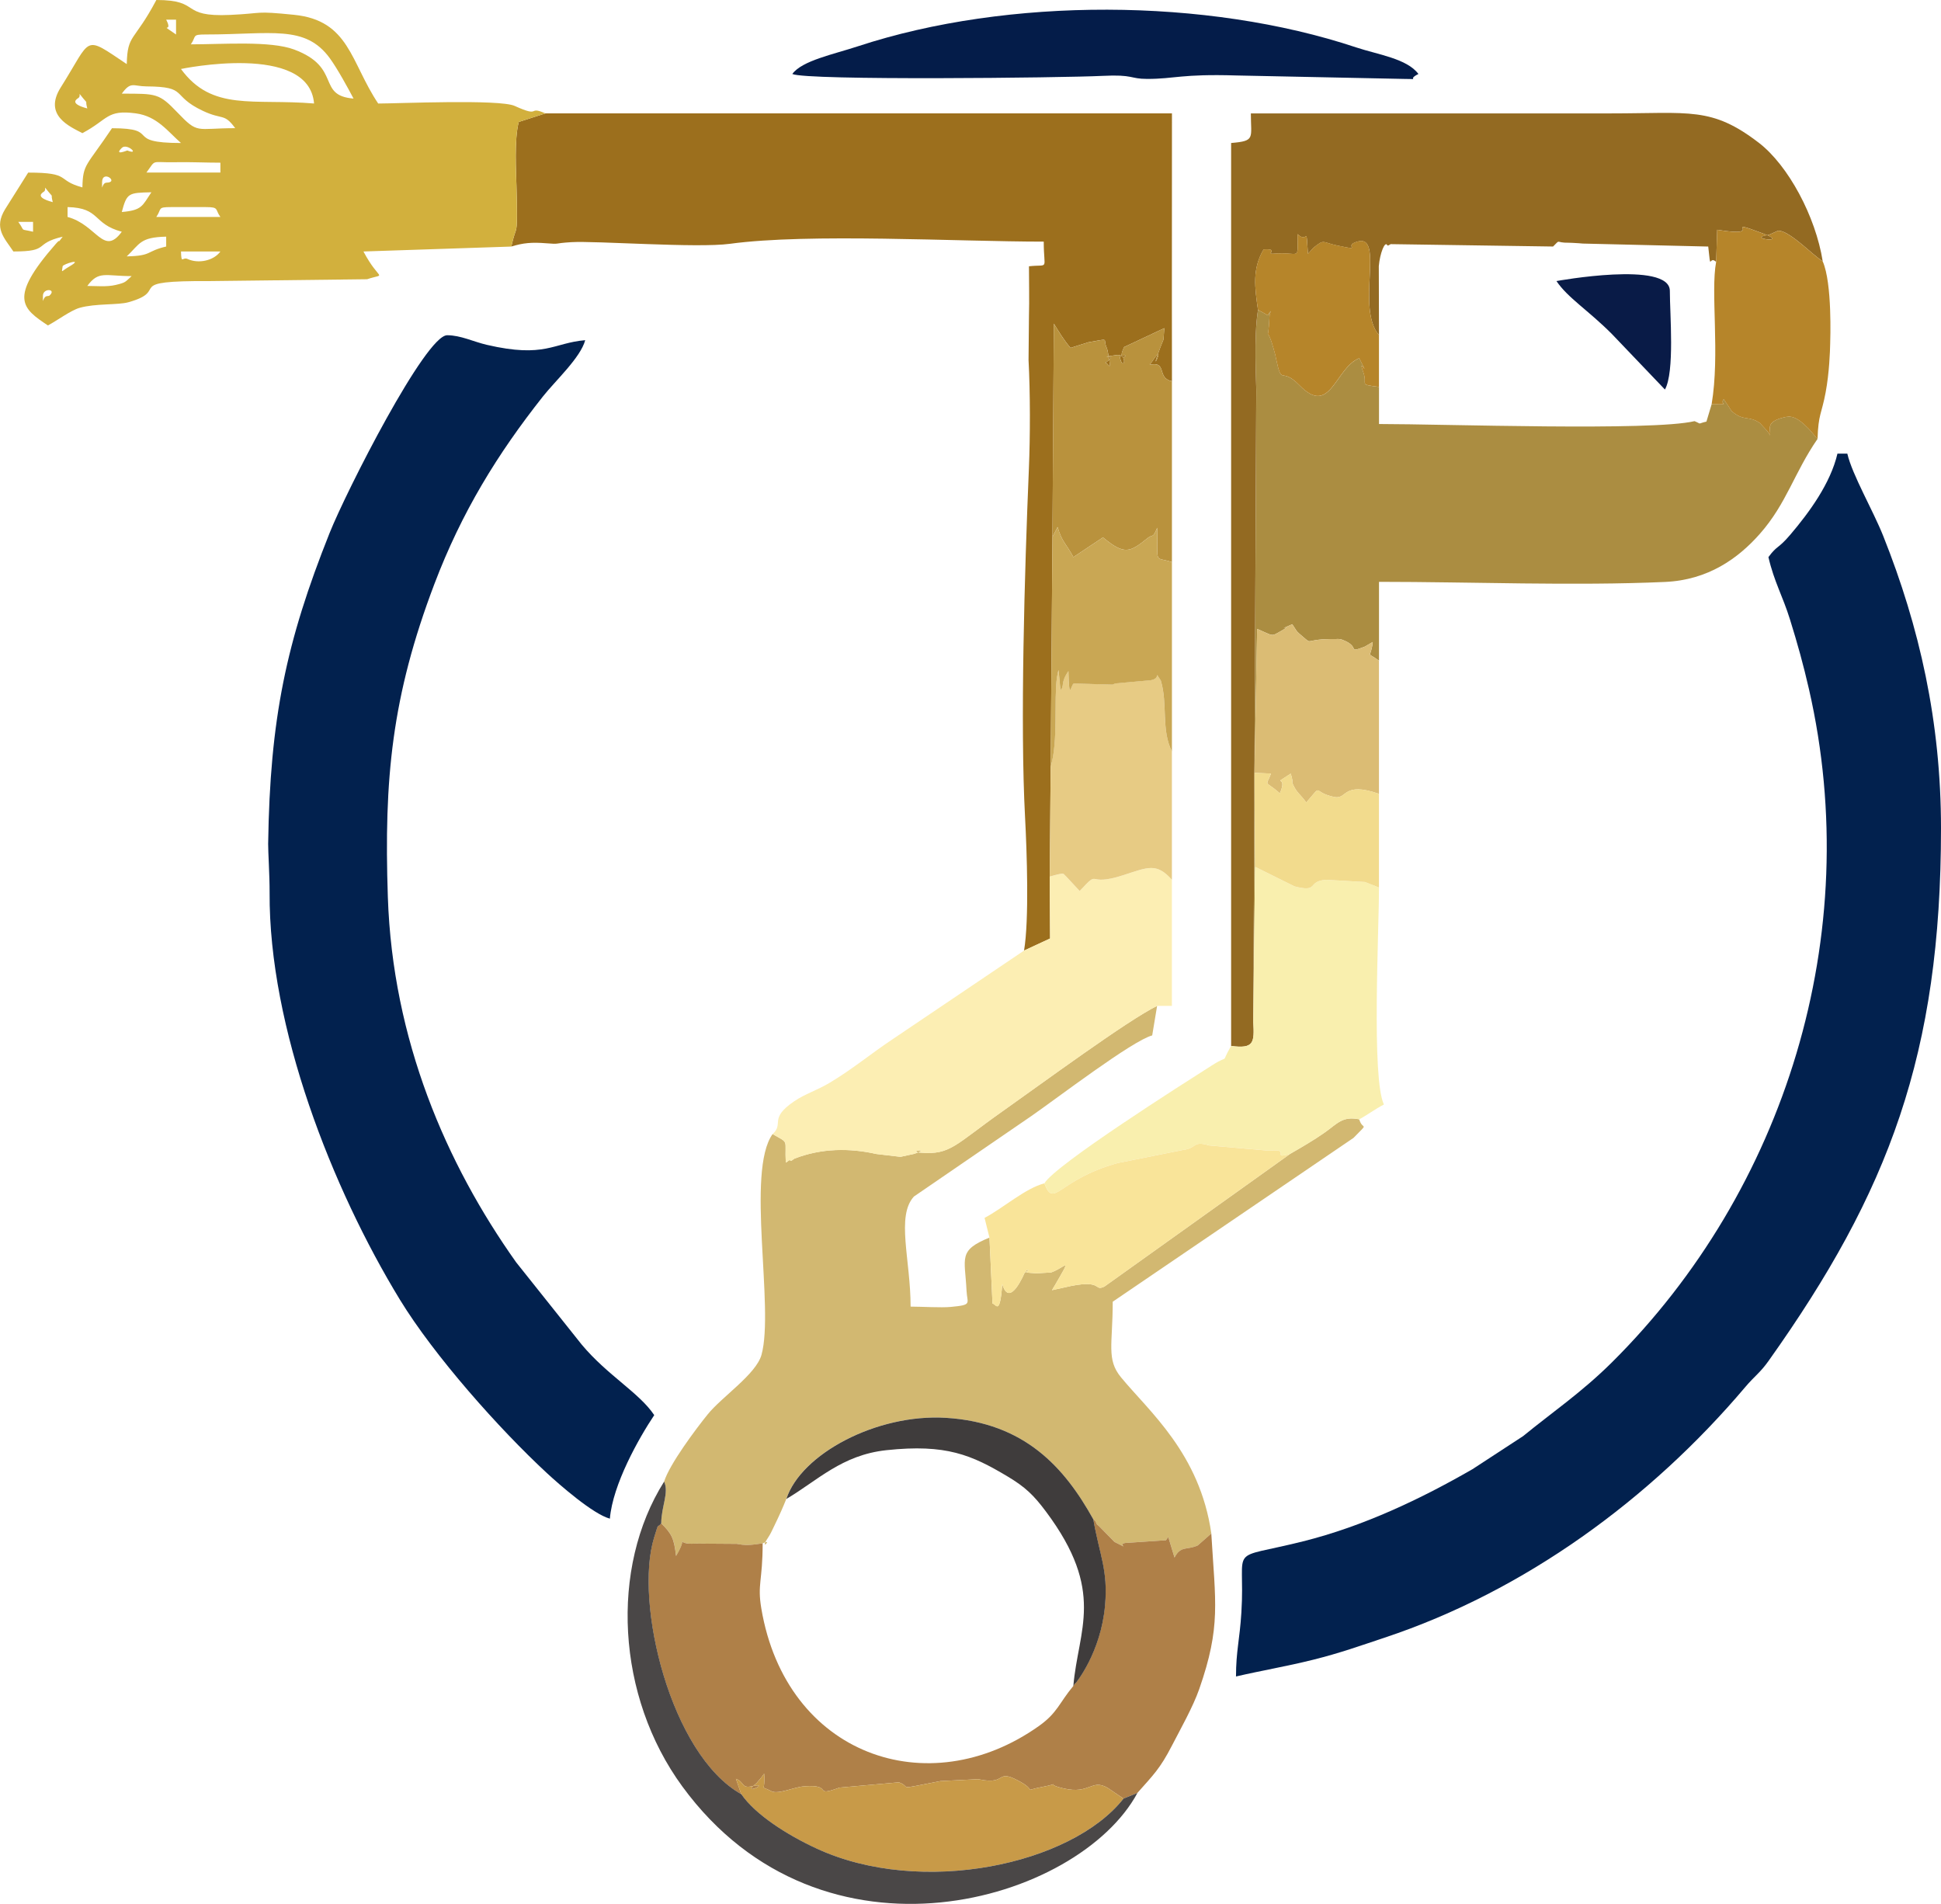 <?xml version="1.0" encoding="UTF-8"?>
<!DOCTYPE svg PUBLIC "-//W3C//DTD SVG 1.1//EN" "http://www.w3.org/Graphics/SVG/1.1/DTD/svg11.dtd">
<!-- Creator: CorelDRAW 2020 (64-Bit) -->
<svg xmlns="http://www.w3.org/2000/svg" xml:space="preserve" width="138.89mm" height="136.217mm" version="1.1" style="shape-rendering:geometricPrecision; text-rendering:geometricPrecision; image-rendering:optimizeQuality; fill-rule:evenodd; clip-rule:evenodd"
viewBox="0 0 749.83 735.4"
 xmlns:xlink="http://www.w3.org/1999/xlink"
 xmlns:xodm="http://www.corel.com/coreldraw/odm/2003">
 <defs>
  <style type="text/css">
   <![CDATA[
    .fil0 {fill:#02214E}
    .fil9 {fill:#041C49}
    .fil20 {fill:#091B47}
    .fil18 {fill:#3F3C3C}
    .fil14 {fill:#4A4747}
    .fil5 {fill:#936A22}
    .fil2 {fill:#9C6F1D}
    .fil3 {fill:#AB8D41}
    .fil6 {fill:#AF8048}
    .fil15 {fill:#B6852A}
    .fil11 {fill:#B9923D}
    .fil10 {fill:#C89A48}
    .fil17 {fill:#C9A754}
    .fil4 {fill:#D2B03D}
    .fil1 {fill:#D2B871}
    .fil16 {fill:#DBBC74}
    .fil13 {fill:#E7CB84}
    .fil19 {fill:#F2DB8D}
    .fil12 {fill:#F9E499}
    .fil8 {fill:#F9EFAE}
    .fil7 {fill:#FCEEB3}
   ]]>
  </style>
 </defs>
 <g id="Layer_x0020_1">
  <g id="_2390564080704">
   <path class="fil0" d="M683.17 215.22c2.23,9.58 5.5,14.97 8.32,24.05 2.92,9.39 5.16,17.42 7.34,26.95 21.74,95.02 -9.35,193.65 -76.09,259.96 -11.76,11.68 -23.13,19.34 -34.33,28.52l-19.59 12.79c-19.92,11.47 -42.13,22.05 -65.45,27.87 -29.95,7.48 -22.16,0.65 -23.81,27.46 -0.65,10.57 -2.08,14.96 -2.08,24.73 9.84,-2.29 19.31,-3.85 29.74,-6.45 10.73,-2.67 18.63,-5.55 27.64,-8.54 54.2,-17.99 102.75,-53.55 139.36,-96.81 3.71,-4.38 5.7,-5.45 8.98,-10.07 46.44,-65.29 66.63,-118.57 66.63,-205.72 0,-41.24 -8.33,-77.84 -22.31,-112.92 -3.97,-9.97 -11.97,-23.61 -13.88,-31.83l-3.81 0c-2.67,11.46 -10.85,22.66 -18.21,31.31 -4.83,5.68 -5,3.96 -8.46,8.68z"/>
   <path class="fil0" d="M235.6 586.6c1.1,-13.22 11.15,-31.05 17.14,-40 -5.83,-8.7 -18.07,-15.34 -28.01,-27.23l-25.34 -31.8c-27.09,-38.15 -47.71,-85.97 -49.56,-141.08 -1.53,-45.64 1.5,-77.51 18,-120.97 10.52,-27.7 24.34,-50.18 41.9,-72.37 4.87,-6.16 14.53,-14.99 16.34,-21.75 -12.36,1.03 -15.47,7.02 -37.99,1.8 -5.22,-1.21 -10.11,-3.71 -15.34,-3.71 -8.34,0 -38.91,60.1 -45.44,76.45 -16.76,41.99 -23,71.68 -23.71,120 -0.04,2.69 0.59,12.47 0.56,18.78 -0.32,52.11 24.14,114.36 50.33,157.28 13.22,21.65 38.4,49.98 56.8,67 5.01,4.63 17.86,15.87 24.31,17.59z"/>
   <path class="fil1" d="M298.45 438.06c-10.35,14.51 0.74,67.11 -4.27,85.23 -2.07,7.51 -15.28,16.2 -20.79,23.02 -4.57,5.65 -14.75,19.24 -16.84,25.97 1.95,4.33 -1.09,9.58 -1.12,16.11 4.18,4.13 4.95,5.8 5.76,12.62 5.56,-9.34 -1.72,-4.11 7.59,-4.78l15.87 0.11c3.4,0.65 5.17,0.52 9.99,-0.2 4.36,-2.17 -1.66,3.44 2.04,-2.16 1.02,-1.54 1.37,-2.4 2.46,-4.66 2.06,-4.24 3.26,-6.96 4.62,-10.33 5.58,-17.32 34.84,-33.02 61.71,-31.35 30.49,1.89 45.79,19.28 56.87,39.2 0.43,0.39 0.94,0.52 1.14,1.34 0.19,0.81 0.84,1 1.11,1.32l5.95 6.07c7.64,3.72 -0.49,0.39 5.41,0.33l14.5 -0.97c0.18,-0.2 0.55,-0.86 0.89,-1.23l2.4 7.91c2.46,-4.73 4.78,-2.73 9,-4.69l5.21 -4.59c-4.43,-30.96 -24.12,-47.22 -34.9,-60.34 -5.7,-6.94 -3.19,-12.67 -3.19,-29.19l93.03 -63.29c6.27,-6.52 3.48,-2.61 2.2,-7.17 -6.55,-1.31 -8.39,1.64 -13.46,5.19 -4.19,2.94 -8.83,5.62 -13.2,8.14l-71.77 51.27c-4.18,2 -0.53,-2.65 -12.83,-0.24l-7.42 1.64c0.28,-0.58 0.73,-1.23 0.98,-1.67 7.02,-12.08 4.25,-7.13 -1.35,-5.17l-5.69 0.33c-0.13,-0.01 -0.65,-0.05 -0.78,-0.06 -0.13,-0.01 -0.67,-0.05 -0.79,-0.06 -0.12,-0.01 -0.67,-0.05 -0.78,-0.05 -4.74,-0.27 2.11,-2.5 -2.17,-0.05 -0.05,0.05 -5.81,14.13 -8.64,4.36 -0.91,12.65 -2.42,7.62 -3.77,7.56l-1.17 -25.5c-12.24,4.98 -9.47,7.78 -8.86,20.56 0.24,5.01 2.39,5.42 -6.1,6.22 -3.84,0.36 -11.25,-0.12 -15.51,-0.12 0,-18.08 -5.66,-34.92 1.28,-42.52l45.21 -30.98c10.23,-7.09 39.1,-29.18 46.84,-31.25l1.9 -11.42c-11.26,5.47 -44.72,30.13 -59.81,40.77 -18.18,12.82 -19.98,16.83 -31.34,15.94 -6.09,-0.48 4.58,-1.93 -2.79,0.47l-5.12 1.11c-0.1,-0 -0.56,-0.04 -0.66,-0.05l-8.75 -1.03c-10.39,-2.36 -21.3,-2.23 -31.6,1.78 -0.4,0.15 -1.35,1.21 -1.65,0.73 -0.31,-0.51 -1.12,0.61 -1.73,0.8 -0.5,-9.33 1.54,-7.19 -5.11,-11.01z"/>
   <path class="fil2" d="M197.52 95.23c4.6,-1.41 7.86,-1.72 13.58,-1.26 5.39,0.44 2.49,0.01 9.55,-0.43 9.48,-0.59 48.57,2.36 61.34,0.63 30.54,-4.15 87.64,-0.84 121.22,-0.84 0,11.4 2.33,8.64 -5.71,9.52 0,6.32 0.18,12.89 -0,19.17l-0.16 17.05c0.67,12.58 0.66,29.38 0.13,42 -1.68,40.15 -3.39,98.79 -1.48,134.52 0.71,13.42 1.62,39.72 -0.39,51.57l10.07 -4.67 -0.14 -23.92 0.36 -42.46 0.69 -88.69 0.54 -82.42c2.1,3.38 3.83,6.33 6.45,9.37l6.79 -2.15c8.8,-1.53 5.59,-1.54 7.1,1.92 0.1,0.24 0.32,0.85 0.38,1.12 2.15,10.67 -0.02,3.83 -1.05,4.94 6.74,-3.74 -4.84,-1.71 4.5,-3.05 4.77,-0.69 2.64,7.17 1.28,0.59 5.71,-2.07 -1.82,3.66 1.68,-3.69l15.53 -7.3c-0.51,6.2 0.17,2.93 -1.52,7.41 -5.13,13.55 2.99,-3.79 -3.16,5.46 -0.21,0.31 -0.66,0.83 -0.96,1.27 6.98,-1.49 2.54,5.21 8.6,6.34 0,-10.37 -0.04,-20.75 -0.03,-31.12l0.03 -72.32 -242.03 0 -10.3 3.31c-1.81,6.87 -1.01,19.52 -0.89,24.76 0.12,5.1 0.21,7.4 0.19,11.43 -0.03,7.41 -0.46,4.18 -2.17,11.92z"/>
   <path class="fil3" d="M484.16 394.7l0.67 -59.91 -0.21 -36.26 1.03 -55.61c6.56,2.76 5.21,3.06 9.2,0.83 5.85,-3.27 -3.38,0.76 4.36,-2.64 2.01,2.89 1.02,2.24 4.25,4.95 3.87,3.24 0.02,0.61 12.68,0.78 0.09,0 0.56,-0.04 0.66,-0.03 0.1,0.01 0.59,0.01 0.7,0.04 0.12,0.03 0.62,0.11 0.75,0.15 7.71,2.76 1.86,5.45 8.81,2.84 0.36,-0.13 2.68,-1.59 3.25,-1.87 -0.74,6.95 -2.82,3.38 2.42,7.23l0 -30.46c35.73,0 75.25,1.62 110.5,0.04 16.61,-0.74 28.22,-9.05 36.64,-18.6 10.38,-11.78 13.18,-23.49 22.28,-36.67 -0.51,-0.38 -1.93,-2.25 -2.31,-2.66 -0.33,-0.35 -0.73,-0.85 -1.08,-1.21 -5.05,-5.17 -7.2,-5.01 -9.66,-4.41 -7.36,1.79 -4.91,4.62 -5.32,6.89 -0.31,-0.43 -0.6,-1.09 -0.83,-1.37l-3.07 -3.34c-4.48,-3.06 -6.19,-0.5 -10.92,-4.62l-3.05 -4.63c-1.86,2.47 3.37,1.96 -4.68,1.96l-2.01 6.72c-3.83,0.89 -1.53,1.1 -4.6,-0.17 -16.33,3.91 -96.69,1.11 -121.89,1.11l0 -14.32c-8.21,-1.05 -4.24,-0.66 -6.06,-5.68 -2.6,-7.21 3.32,4.25 -1.56,-5.41 -9.3,3.66 -11.07,22.78 -23.01,10.54 -7.5,-7.69 -6.75,0.78 -9.18,-10.56 -0.05,-0.25 -0.13,-0.8 -0.2,-1.06 -3.99,-15.35 -2.93,-1.35 -2.27,-15.25 0.05,-1.05 0.32,-1.27 0.55,-1.88 -2.25,2.09 0.56,2.33 -5,-0.43 -1.75,10.72 -0.63,28.04 -0.67,31.24l-1.15 243.74z"/>
   <path class="fil4" d="M16.58 114.27c0,-3.22 5.59,-2.67 2.41,0l-0.7 0.1c-1.92,0.04 -1.71,4.23 -1.71,-0.1zm17.14 -3.81c4.41,-6.02 6.91,-3.81 17.14,-3.81 -2.54,2.21 -2.01,2.43 -6.12,3.4 -3.51,0.84 -7.41,0.4 -11.02,0.4zm-9.52 -7.62c0.1,-0.83 8.64,-3.41 2.54,0.13 -3.33,1.93 -2.9,2.76 -2.54,-0.13zm45.71 -5.71l15.24 0c-2.63,3.64 -8.58,4.81 -12.67,2.91 -2.03,-0.94 -2.39,2.26 -2.56,-2.91zm-20.95 1.9c5.12,-4.85 5.05,-7.39 15.24,-7.62l0 3.81c-7.96,1.86 -5.23,3.59 -15.24,3.81zm-41.9 -13.33l5.71 0 0 3.81c-5.57,-1.33 -2.74,0.25 -5.71,-3.81zm59.04 -5.71l13.33 0c5.36,0 3.53,0.82 5.71,3.81l-24.76 0c2.23,-3.21 0.27,-3.81 5.71,-3.81zm-40 0c12.81,0.29 9.54,6.48 20.95,9.52 -7.06,9.64 -9.64,-2.69 -20.95,-5.71l0 -3.81zm20.95 1.9c1.97,-7.39 2.57,-7.42 11.43,-7.62 -3.49,5.21 -3.56,6.96 -11.43,7.62zm-30.47 -7.62c2.06,-0.91 -0.59,-3.5 2.27,-0.03 2.03,2.46 0.52,0 1.54,3.84 -7.39,-1.97 -3.74,-3.68 -3.81,-3.81zm22.85 -3.81c0,-5.17 6.81,-0 1.71,0.1 -1.92,0.04 -1.71,4.23 -1.71,-0.1zm45.71 -7.62l0 3.81 -28.57 0c3.94,-5.37 1.42,-3.78 11.24,-3.99 5.51,-0.12 11.7,0.18 17.33,0.18zm-38.09 -5.71c2.02,-2.02 7.22,3.02 2.12,0.99 -0.04,-0.02 -5.31,2.2 -2.12,-0.99zm-17.14 -19.05c2.06,-0.91 -0.59,-3.5 2.27,-0.03 2.03,2.46 0.52,0 1.54,3.84 -7.39,-1.97 -3.74,-3.68 -3.81,-3.81zm60.95 11.43c-15.41,0 -14.17,2.45 -22.41,-6.16 -7.02,-7.33 -7.98,-7.17 -21.4,-7.17 3.53,-4.89 4.38,-2.85 9.5,-2.81 16.51,0.13 9.11,3.48 21.91,9.49 7.63,3.58 8.07,0.73 12.4,6.65zm-52.38 -19.05l-2.86 0 2.86 0 0 0zm31.43 -3.81c0.02,-0.01 49.45,-10.4 51.42,13.33 -23.54,-1.96 -39.35,3.15 -51.42,-13.33zm-10.47 -7.62l2.86 0 -2.86 0 0 0zm20 -5.71c25.45,0 38.44,-3.89 47.97,9.17 2.93,4.03 6.89,11.27 9.17,15.59 -14.46,-1.2 -4.37,-12.01 -22.95,-18.95 -9.22,-3.44 -27.43,-2 -39.9,-2 2.23,-3.21 0.27,-3.81 5.71,-3.81zm-15.24 -5.71l3.81 0 0 5.71c-7.3,-5.07 -0.8,0.01 -3.81,-5.71zm133.33 87.61c1.71,-7.74 2.13,-4.51 2.17,-11.92 0.02,-4.03 -0.07,-6.33 -0.19,-11.43 -0.12,-5.24 -0.92,-17.89 0.89,-24.76l10.3 -3.31c-7.18,-3.13 -1.32,1.91 -11.89,-2.89 -5.84,-2.65 -45.02,-0.92 -52.71,-0.92 -10.69,-15.97 -11.11,-32.12 -32.52,-34.27 -15.61,-1.57 -11.26,-0.58 -24.59,0.04 -20,0.92 -10.86,-5.76 -28.59,-5.76 -8.65,16.34 -11.17,13.03 -11.43,24.76 -17.07,-11.43 -13.25,-10.38 -25.49,8.98 -6.88,10.88 3.59,15.17 8.35,17.69 10.05,-5.32 9.3,-9.18 20.7,-7.63 8.23,1.12 12.33,7.04 17.39,11.44 -22.58,0 -7.17,-5.71 -26.66,-5.71 -9.97,14.88 -11.22,13.63 -11.43,22.85 -10.35,-2.76 -3.94,-5.71 -20.95,-5.71l-8.91 14.15c-4.46,7.31 -0.35,11.01 3.2,16.32 14.56,0 7.42,-3 19.05,-5.71 -2.65,3.62 -0.21,-0.02 -2.79,2.92 -18.38,21 -12.71,24.8 -2.92,31.36 3.51,-1.86 8.83,-5.83 12.24,-6.8 6.09,-1.74 14.79,-1.04 18.8,-2.15 16.86,-4.68 -3.37,-8.38 31.8,-8.19l60.47 -0.71c7.7,-2.58 4.85,1.13 -1.42,-10.72l57.15 -1.9z"/>
   <path class="fil5" d="M475.58 404.01c8.89,1.18 9.02,-1.28 8.58,-9.3l1.15 -243.74c0.05,-3.2 -1.07,-20.52 0.67,-31.24 -1.24,-8.66 -2.3,-15.79 2.15,-23.37 6.27,-0.34 0.68,1.9 3.83,1.64 10.56,-0.86 9.31,3.28 9.3,-7.56 4.23,4.13 3.16,-4.57 4.02,7.62l2.1 -2.35c4.46,-3.5 3.12,-2.14 9.33,-0.85 10.53,2.2 1.58,0.1 7.84,-1.58 10.35,-2.78 -0.8,25.99 8.17,36.14l-0.07 -26.65c0.44,-5 2.4,-9.9 3.29,-8.04 0.2,0.42 1.05,-0.38 1.33,-0.43l62.7 0.92c3.08,-3.07 0.71,-1.37 6.08,-1.46 0.36,-0.01 0.95,0.03 1.32,0.04 1.28,0.03 4.03,0.27 4.11,0.28l48.43 1.15c1.12,10.38 0.19,3.17 3.07,5.94l0.4 -12.43c20.03,3.3 0.29,-5.07 17.93,1.53 10.4,3.89 -7.46,1.76 2.02,0.44l3.46 -1.56c0.1,-0.01 0.59,-0.01 0.69,0 4.34,0.45 13.42,9.87 16.66,11.78 -2.74,-17.37 -13.36,-37.09 -24.68,-45.78 -18.25,-14.01 -26.6,-11.35 -57.21,-11.35 -46.34,0 -92.69,0 -139.03,0 0,9.64 1.84,10.64 -7.62,11.43l0 348.77z"/>
   <path class="fil6" d="M286.37 693.03l-2.08 -5.95c3.33,1.2 2.13,3.75 6.01,2.9 8.24,-1.8 -4.67,4.01 1.93,-1.21l1.97 -2.31c0.25,-0.28 0.62,-0.96 1,-1.38 0.59,7.56 -1.97,4.26 2.81,6.79 2.54,1.35 8.72,-1.6 12.63,-1.89 11.74,-0.9 2.99,4.42 13.63,0.5l23 -2.05c5.38,1.99 -2.27,3.08 16.07,-0.48l14.56 -0.73c0.1,0.02 0.56,0.11 0.66,0.13 10.4,2.1 6.14,-4.07 14.57,0.31 8.61,4.48 0.84,4.17 9.37,2.58 8.92,-1.66 -0.06,-1.4 8.46,0.57 10.15,2.34 10.66,-3.87 16.96,-0.23l6.09 4.14 5.37 -2.18c6.12,-6.91 8.77,-9.37 13.36,-18.3 3.14,-6.1 8.11,-14.87 10.54,-21.83 8.46,-24.25 6.23,-33.36 4.66,-60.08l-5.21 4.59c-4.23,1.95 -6.55,-0.04 -9,4.69l-2.4 -7.91c-0.34,0.37 -0.72,1.03 -0.89,1.23l-14.5 0.97c-5.9,0.06 2.23,3.39 -5.41,-0.33l-5.95 -6.07c-0.26,-0.32 -0.91,-0.51 -1.11,-1.32 -0.2,-0.83 -0.7,-0.95 -1.14,-1.34 2.44,13.94 5.72,19.55 4.55,33.13 -1.58,18.39 -11.42,30.29 -11.44,30.24 -0.11,-0.29 -0.54,0.7 -0.83,1.04 -5.4,6.46 -6.1,10.35 -13.25,15.42 -42.85,30.44 -97.68,11.26 -107.25,-45.35 -1.6,-9.47 0.51,-10.61 0.51,-25.19 -4.81,0.72 -6.59,0.85 -9.99,0.2l-15.87 -0.11c-9.31,0.67 -2.03,-4.56 -7.59,4.78 -0.82,-6.82 -1.59,-8.49 -5.76,-12.62 -1.78,2.35 -0.67,-1.22 -2.77,5.59 -7.71,25.01 6.35,83.76 33.71,99.05z"/>
   <path class="fil7" d="M405.52 338.58l0.14 23.92 -10.07 4.67 -50.29 33.92c-9.18,6.08 -15.38,11.49 -24.77,17.13 -4.9,2.94 -9.45,4.24 -13.77,7.19 -9.92,6.75 -3.74,8.57 -8.31,12.64 6.65,3.81 4.61,1.67 5.11,11.01 0.61,-0.19 1.42,-1.31 1.73,-0.8 0.3,0.48 1.25,-0.58 1.65,-0.73 10.29,-4.01 21.21,-4.13 31.6,-1.78l8.75 1.03c0.1,0.01 0.56,0.05 0.66,0.05l5.12 -1.11c7.37,-2.41 -3.3,-0.95 2.79,-0.47 11.36,0.89 13.16,-3.12 31.34,-15.94 15.09,-10.64 48.55,-35.3 59.81,-40.77l5.71 -0.01 0 -48.71c-5.93,-6.61 -9.12,-4.9 -18.76,-1.77 -14.92,4.84 -8.5,-2.93 -16.87,6.12l-5.34 -5.76c-1.25,-0.78 0.38,-1.71 -6.23,0.18z"/>
   <path class="fil8" d="M484.16 394.7c0.44,8.03 0.31,10.48 -8.58,9.3 -4.55,7.96 0.16,2.69 -7.44,7.54 -10.92,6.96 -60.41,38.3 -64.7,45.55 3.92,9.94 5.04,-1.39 28.36,-7.87l25.39 -5.08c5.39,-0.65 3.44,-3.67 9.94,-1.71l23.25 2.04c8.78,-1.03 0.32,3.53 8.06,1.2 4.37,-2.52 9.01,-5.2 13.2,-8.14 5.07,-3.55 6.9,-6.5 13.46,-5.19 3.13,-1.66 5.64,-3.67 9.52,-5.72 -4.82,-10.05 -1.9,-66.87 -1.9,-83.81 -1.96,-0.78 -3.59,-1.42 -5.41,-2.12l-15.1 -0.86c-7.53,0.61 -2.41,5.04 -12.13,2.54l-15.25 -7.56 -0.67 59.91z"/>
   <path class="fil9" d="M306.07 28.57c5.43,2.6 104.68,1.49 119.76,0.74 12.27,-0.61 10.52,1.17 17.37,1.17 10.66,0 13.05,-1.98 34.44,-1.33l64.6 1.33c7.28,0 0.69,0.58 5.71,-1.9 -4.36,-5.95 -15.84,-7.53 -24.02,-10.26 -57.71,-19.25 -134.6,-19.46 -192.41,-0.47 -9.78,3.21 -21.66,5.56 -25.45,10.73z"/>
   <path class="fil10" d="M286.37 693.03c5.41,7.85 17.6,15.69 29.17,21.03 40.38,18.62 98.39,6.18 118.47,-19.33l-6.09 -4.14c-6.3,-3.64 -6.81,2.57 -16.96,0.23 -8.52,-1.96 0.46,-2.23 -8.46,-0.57 -8.53,1.59 -0.76,1.9 -9.37,-2.58 -8.43,-4.38 -4.17,1.78 -14.57,-0.31 -0.1,-0.02 -0.56,-0.11 -0.66,-0.13l-14.56 0.73c-18.34,3.57 -10.69,2.47 -16.07,0.48l-23 2.05c-10.64,3.92 -1.89,-1.4 -13.63,-0.5 -3.91,0.3 -10.09,3.25 -12.63,1.89 -4.77,-2.54 -2.21,0.76 -2.81,-6.79 -0.39,0.42 -0.75,1.09 -1,1.38l-1.97 2.31c-6.6,5.22 6.31,-0.59 -1.93,1.21 -3.88,0.85 -2.68,-1.71 -6.01,-2.9l2.08 5.95z"/>
   <path class="fil11" d="M406.57 207.43l1.98 -3.87c1.75,5.92 3.39,6.48 6.11,11.63l11.43 -7.62c8.35,6.97 10.46,5.72 17.2,0.31 2.22,-1.78 1.95,0.34 3.74,-4.05 0.27,14.82 -1.28,10.92 5.7,13.29l0 -69.87c-6.06,-1.13 -1.62,-7.83 -8.6,-6.34 0.3,-0.44 0.75,-0.96 0.96,-1.27 6.15,-9.25 -1.97,8.1 3.16,-5.46 1.69,-4.47 1.01,-1.21 1.52,-7.41l-15.53 7.3c-3.5,7.35 4.04,1.62 -1.68,3.69 1.36,6.58 3.5,-1.28 -1.28,-0.59 -9.34,1.35 2.24,-0.69 -4.5,3.05 1.03,-1.11 3.2,5.73 1.05,-4.94 -0.05,-0.27 -0.27,-0.88 -0.38,-1.12 -1.51,-3.46 1.7,-3.45 -7.1,-1.92l-6.79 2.15c-2.62,-3.04 -4.35,-5.99 -6.45,-9.37l-0.54 82.42z"/>
   <path class="fil12" d="M403.44 457.09c-7.25,1.83 -15.92,9.54 -23.09,13.33l1.89 7.62 1.17 25.5c1.36,0.07 2.86,5.1 3.77,-7.56 2.84,9.77 8.59,-4.32 8.64,-4.36 4.28,-2.45 -2.56,-0.22 2.17,0.05 0.11,0.01 0.66,0.04 0.78,0.05 0.13,0.01 0.66,0.05 0.79,0.06 0.13,0.01 0.65,0.05 0.78,0.06l5.69 -0.33c5.59,-1.96 8.37,-6.91 1.35,5.17 -0.25,0.44 -0.7,1.08 -0.98,1.67l7.42 -1.64c12.31,-2.41 8.65,2.23 12.83,0.24l71.77 -51.27c-7.75,2.33 0.71,-2.23 -8.06,-1.2l-23.25 -2.04c-6.5,-1.96 -4.55,1.05 -9.94,1.71l-25.39 5.08c-23.32,6.48 -24.44,17.81 -28.36,7.87z"/>
   <path class="fil13" d="M405.88 296.12l-0.36 42.46c6.6,-1.89 4.98,-0.96 6.23,-0.18l5.34 5.76c8.37,-9.05 1.95,-1.28 16.87,-6.12 9.64,-3.13 12.83,-4.84 18.76,1.77l0 -49.6c-4.22,-8.27 -1.55,-18.26 -4.3,-27.39 -3.25,-4.68 1.22,-0.09 -5.49,0.05l-12.01 1.08c-0.34,0.11 -0.89,0.37 -1.21,0.46l-14.91 -0.43c-1.07,0.35 -1.78,7.65 -2.06,-4.8 -3.21,4.6 -1.4,5.76 -3.09,7.34l-0.72 -7.74c-0.18,0.44 -0.28,1.06 -0.34,1.38 -0.05,0.33 -0.24,1.01 -0.29,1.43 -1.23,9.11 0.54,24.88 -2.43,34.5z"/>
   <path class="fil14" d="M439.39 692.54l-5.37 2.18c-20.08,25.52 -78.08,37.96 -118.47,19.33 -11.58,-5.34 -23.76,-13.18 -29.17,-21.03 -27.36,-15.28 -41.42,-74.04 -33.71,-99.05 2.1,-6.81 0.99,-3.25 2.77,-5.59 0.03,-6.52 3.07,-11.78 1.12,-16.11 -21.01,33.31 -18.46,82.93 7.03,117.76 54.21,74.08 153.19,44.52 175.81,2.51z"/>
   <path class="fil15" d="M662.96 101.17c-2.2,11.71 1.52,35.63 -1.74,54.96 8.05,0 2.82,0.51 4.68,-1.96l3.05 4.63c4.73,4.12 6.44,1.56 10.92,4.62l3.07 3.34c0.23,0.28 0.52,0.94 0.83,1.37 0.42,-2.27 -2.04,-5.1 5.32,-6.89 2.46,-0.6 4.61,-0.76 9.66,4.41 0.35,0.36 0.75,0.86 1.08,1.21 0.38,0.41 1.8,2.28 2.31,2.66 0.28,-9.56 1.59,-9.69 3.12,-17.93 1.44,-7.72 1.69,-15.81 1.76,-18.86 0.03,-1.12 0.86,-23.35 -2.89,-31.78 -3.24,-1.91 -12.32,-11.33 -16.66,-11.78 -0.1,-0.01 -0.59,-0.01 -0.69,-0l-3.46 1.56c-9.48,1.32 8.38,3.45 -2.02,-0.44 -17.65,-6.6 2.09,1.77 -17.93,-1.53l-0.4 12.43z"/>
   <path class="fil16" d="M484.61 298.54l6.4 0.25c-2.11,5.46 -2.52,2.36 3.41,7.65 3.44,-7.85 -3.95,-2.27 4.2,-7.62 1.44,4.69 -0.28,1.98 1.39,5.21 1.21,2.35 2.6,3.06 4.6,5.95 6.73,-7.67 1.93,-4.03 10.74,-2.14 5.25,1.13 3.15,-6.14 17.36,-1.21l0 -51.42c-5.24,-3.85 -3.16,-0.28 -2.42,-7.23 -0.57,0.28 -2.89,1.73 -3.25,1.87 -6.94,2.61 -1.1,-0.08 -8.81,-2.84 -0.12,-0.04 -0.63,-0.13 -0.75,-0.15 -0.11,-0.02 -0.59,-0.03 -0.7,-0.04 -0.1,-0.01 -0.56,0.04 -0.66,0.03 -12.67,-0.17 -8.81,2.45 -12.68,-0.78 -3.24,-2.71 -2.24,-2.06 -4.25,-4.95 -7.74,3.4 1.49,-0.62 -4.36,2.64 -3.99,2.23 -2.64,1.93 -9.2,-0.83l-1.03 55.61z"/>
   <path class="fil17" d="M406.57 207.43l-0.69 88.69c2.98,-9.62 1.21,-25.39 2.43,-34.5 0.06,-0.42 0.24,-1.11 0.29,-1.43 0.05,-0.32 0.15,-0.95 0.34,-1.38l0.72 7.74c1.69,-1.58 -0.12,-2.74 3.09,-7.34 0.28,12.45 0.98,5.15 2.06,4.8l14.91 0.43c0.32,-0.09 0.87,-0.35 1.21,-0.46l12.01 -1.08c6.7,-0.14 2.23,-4.73 5.49,-0.05 2.75,9.13 0.07,19.12 4.3,27.39l0 -73.11c-6.98,-2.36 -5.43,1.53 -5.7,-13.29 -1.78,4.39 -1.51,2.27 -3.74,4.05 -6.74,5.41 -8.85,6.67 -17.2,-0.31l-11.43 7.62c-2.72,-5.15 -4.36,-5.71 -6.11,-11.63l-1.98 3.87z"/>
   <path class="fil15" d="M485.98 119.72c5.56,2.76 2.75,2.52 5,0.43 -0.23,0.61 -0.5,0.84 -0.55,1.88 -0.67,13.9 -1.72,-0.1 2.27,15.25 0.07,0.26 0.15,0.81 0.2,1.06 2.43,11.34 1.69,2.87 9.18,10.56 11.93,12.24 13.71,-6.88 23.01,-10.54 4.88,9.66 -1.04,-1.8 1.56,5.41 1.82,5.03 -2.15,4.63 6.06,5.68l0 -20.06c-8.97,-10.15 2.18,-38.92 -8.17,-36.14 -6.25,1.68 2.7,3.78 -7.84,1.58 -6.21,-1.3 -4.87,-2.65 -9.33,0.85l-2.1 2.35c-0.85,-12.19 0.22,-3.49 -4.02,-7.62 0.01,10.84 1.26,6.69 -9.3,7.56 -3.15,0.26 2.44,-1.98 -3.83,-1.64 -4.45,7.58 -3.4,14.71 -2.15,23.37z"/>
   <path class="fil18" d="M303.77 578.99c12.02,-7.08 21.43,-17.01 38.69,-18.85 23.04,-2.46 32.85,1.85 46.66,10.08 6.94,4.14 10.17,7.25 14.94,13.63 23.18,31.01 12.44,45.51 10.58,67.41 0.29,-0.34 0.72,-1.33 0.83,-1.04 0.02,0.05 9.86,-11.85 11.44,-30.24 1.17,-13.59 -2.11,-19.19 -4.55,-33.13 -11.08,-19.92 -26.39,-37.31 -56.87,-39.2 -26.87,-1.67 -56.12,14.04 -61.71,31.35z"/>
   <path class="fil19" d="M484.82 334.8l15.25 7.56c9.72,2.5 4.6,-1.92 12.13,-2.54l15.1 0.86c1.82,0.7 3.45,1.35 5.41,2.12l0 -36.19c-14.21,-4.92 -12.11,2.34 -17.36,1.21 -8.81,-1.89 -4.01,-5.53 -10.74,2.14 -2,-2.89 -3.39,-3.6 -4.6,-5.95 -1.66,-3.23 0.05,-0.52 -1.39,-5.21 -8.15,5.35 -0.76,-0.24 -4.2,7.62 -5.93,-5.29 -5.52,-2.19 -3.41,-7.65l-6.4 -0.25 0.21 36.26z"/>
   <path class="fil20" d="M601.28 108.56c4.34,6.48 12.33,11.32 21.43,20.47l20.47 21.43c3.82,-6.79 1.9,-29.19 1.9,-38.09 0,-11.79 -43.79,-3.82 -43.8,-3.81z"/>
  </g>
 </g>
</svg>
